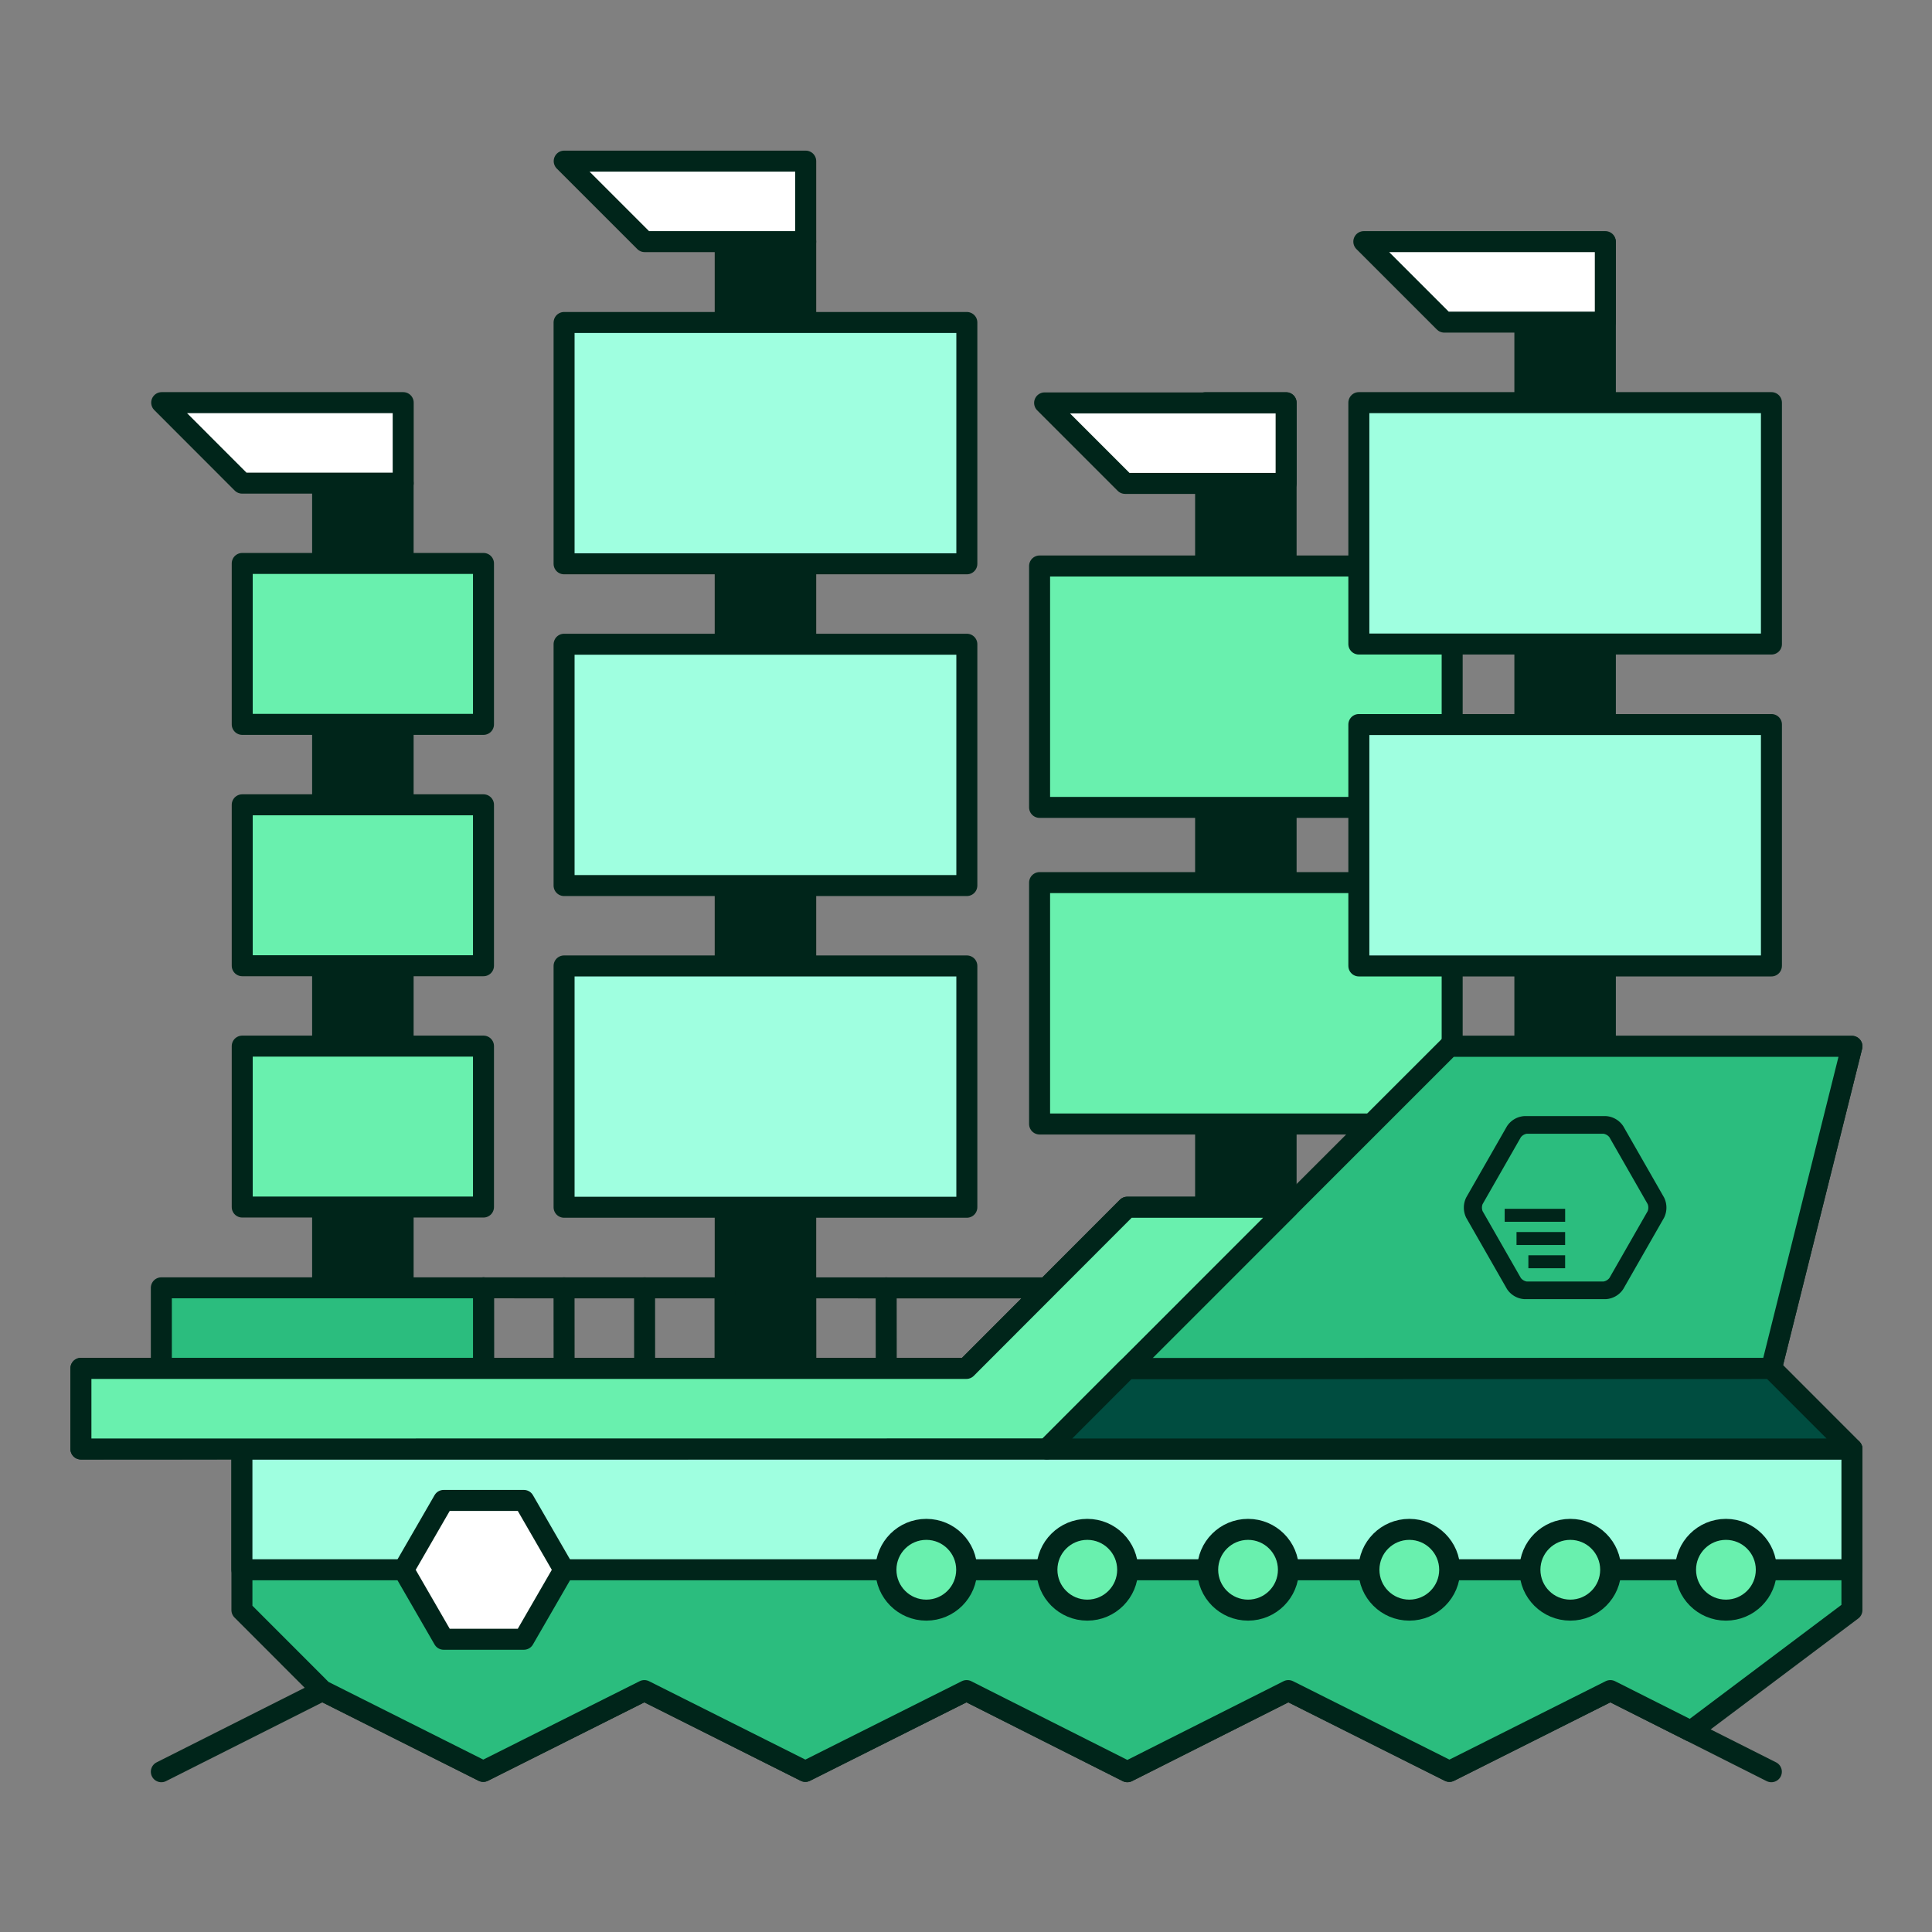<svg xmlns="http://www.w3.org/2000/svg" xmlns:xlink="http://www.w3.org/1999/xlink" width="92" height="92" viewBox="0 0 92 92"><rect x="0" y="0" width="92" height="92" fill="#808080" stroke="none"/><defs><clipPath id="b"><rect width="92" height="92"/></clipPath></defs><g id="a" clip-path="url(#b)"><g transform="translate(-265 -1361)"><rect width="3.833" height="38.321" transform="translate(322.41 1380.174)" stroke-width="1" stroke="#00251a" stroke-linecap="round" stroke-linejoin="round" fill="#00251a"/><rect width="19.647" height="11.495" transform="translate(314.504 1403.029)" stroke-width="1" stroke="#00251a" stroke-linecap="round" stroke-linejoin="round" fill="#69f0ae"/><rect width="19.647" height="11.495" transform="translate(314.504 1387.952)" stroke-width="1" stroke="#00251a" stroke-linecap="round" stroke-linejoin="round" fill="#69f0ae"/><rect width="3.833" height="53.667" transform="translate(299.534 1372.506)" stroke-width="1" stroke="#00251a" stroke-linecap="round" stroke-linejoin="round" fill="#00251a"/><rect width="19.179" height="11.491" transform="translate(291.861 1406.997)" stroke-width="1" stroke="#00251a" stroke-linecap="round" stroke-linejoin="round" fill="#9fffe0"/><rect width="19.179" height="11.491" transform="translate(291.861 1391.678)" stroke-width="1" stroke="#00251a" stroke-linecap="round" stroke-linejoin="round" fill="#9fffe0"/><rect width="19.179" height="11.491" transform="translate(291.861 1376.357)" stroke-width="1" stroke="#00251a" stroke-linecap="round" stroke-linejoin="round" fill="#9fffe0"/><path d="M295.7,1372.506h7.667v-3.833h-11.5Z" fill="#fff" stroke="#00251a" stroke-linecap="round" stroke-linejoin="round" stroke-width="1"/><rect width="3.833" height="38.321" transform="translate(280.363 1384.006)" stroke-width="1" stroke="#00251a" stroke-linecap="round" stroke-linejoin="round" fill="#00251a"/><rect width="11.488" height="7.663" transform="translate(276.535 1387.831)" stroke-width="1" stroke="#00251a" stroke-linecap="round" stroke-linejoin="round" fill="#69f0ae"/><rect width="11.488" height="7.663" transform="translate(276.535 1399.324)" stroke-width="1" stroke="#00251a" stroke-linecap="round" stroke-linejoin="round" fill="#69f0ae"/><rect width="11.488" height="7.663" transform="translate(276.535 1410.815)" stroke-width="1" stroke="#00251a" stroke-linecap="round" stroke-linejoin="round" fill="#69f0ae"/><path d="M276.529,1384.006H284.2v-3.833H272.7Z" fill="#fff" stroke="#00251a" stroke-linecap="round" stroke-linejoin="round" stroke-width="1"/><rect width="3.833" height="38.321" transform="translate(337.613 1372.538)" stroke-width="1" stroke="#00251a" stroke-linecap="round" stroke-linejoin="round" fill="#00251a"/><rect width="19.647" height="11.495" transform="translate(329.707 1395.502)" stroke-width="1" stroke="#00251a" stroke-linecap="round" stroke-linejoin="round" fill="#9fffe0"/><rect width="19.647" height="11.495" transform="translate(329.707 1380.173)" stroke-width="1" stroke="#00251a" stroke-linecap="round" stroke-linejoin="round" fill="#9fffe0"/><path d="M349.35,1445.368l-7.667-3.862-7.663,3.846-7.67-3.846-7.666,3.862-7.662-3.862-7.672,3.846-7.667-3.846-7.67,3.846-7.663-3.846-7.667,3.862" fill="none" stroke="#00251a" stroke-linecap="round" stroke-linejoin="round" stroke-width="1"/><path d="M353.187,1437.672V1430l-3.833-3.839,3.833-15.337-19.167,0-7.667,7.66H318.68l-7.663,7.673H268.853V1430l7.667-.005v7.676l3.83,3.833,7.663,3.846,7.67-3.846,7.667,3.846,7.672-3.846,7.662,3.862,7.666-3.862,7.67,3.846,7.663-3.846,3.833,1.931Z" fill="#2bbd7e" stroke="#00251a" stroke-linecap="round" stroke-linejoin="round" stroke-width="1"/><line x2="26.83" y2="0.004" transform="translate(288.024 1422.325)" stroke-width="1" stroke="#00251a" stroke-linecap="round" stroke-linejoin="round" fill="#69f0ae"/><line x1="0.003" y1="3.839" transform="translate(288.024 1422.325)" stroke-width="1" stroke="#00251a" stroke-linecap="round" stroke-linejoin="round" fill="#69f0ae"/><line x1="0.003" y1="3.839" transform="translate(291.859 1422.325)" stroke-width="1" stroke="#00251a" stroke-linecap="round" stroke-linejoin="round" fill="#69f0ae"/><line x1="0.003" y1="3.839" transform="translate(295.694 1422.325)" stroke-width="1" stroke="#00251a" stroke-linecap="round" stroke-linejoin="round" fill="#69f0ae"/><line x1="0.003" y1="3.839" transform="translate(299.529 1422.325)" stroke-width="1" stroke="#00251a" stroke-linecap="round" stroke-linejoin="round" fill="#69f0ae"/><line x1="0.003" y1="3.839" transform="translate(303.364 1422.325)" stroke-width="1" stroke="#00251a" stroke-linecap="round" stroke-linejoin="round" fill="#69f0ae"/><line x1="0.003" y1="3.839" transform="translate(307.199 1422.325)" stroke-width="1" stroke="#00251a" stroke-linecap="round" stroke-linejoin="round" fill="#69f0ae"/><rect width="15.341" height="3.838" transform="translate(272.683 1422.325)" stroke-width="1" stroke="#00251a" stroke-linecap="round" stroke-linejoin="round" fill="#2bbd7e"/><rect width="76.667" height="5.75" transform="translate(276.52 1430)" stroke-width="1" stroke="#00251a" stroke-linecap="round" stroke-linejoin="round" fill="#9fffe0"/><circle cx="1.923" cy="1.923" r="1.923" transform="translate(322.508 1433.827)" fill="#69f0ae" stroke="#00251a" stroke-linecap="round" stroke-linejoin="round" stroke-width="1"/><circle cx="1.923" cy="1.923" r="1.923" transform="translate(314.853 1433.827)" fill="#69f0ae" stroke="#00251a" stroke-linecap="round" stroke-linejoin="round" stroke-width="1"/><circle cx="1.923" cy="1.923" r="1.923" transform="translate(307.187 1433.827)" fill="#69f0ae" stroke="#00251a" stroke-linecap="round" stroke-linejoin="round" stroke-width="1"/><circle cx="1.923" cy="1.923" r="1.923" transform="translate(330.187 1433.827)" fill="#69f0ae" stroke="#00251a" stroke-linecap="round" stroke-linejoin="round" stroke-width="1"/><circle cx="1.923" cy="1.923" r="1.923" transform="translate(337.853 1433.827)" fill="#69f0ae" stroke="#00251a" stroke-linecap="round" stroke-linejoin="round" stroke-width="1"/><circle cx="1.923" cy="1.923" r="1.923" transform="translate(345.264 1433.827)" fill="#69f0ae" stroke="#00251a" stroke-linecap="round" stroke-linejoin="round" stroke-width="1"/><path d="M318.672,1426.172l30.682-.009,3.833-15.337-19.167,0Z" fill="#2bbd7e" stroke="#00251a" stroke-linecap="round" stroke-linejoin="round" stroke-width="1"/><path d="M326.353,1418.49H318.68l-7.663,7.673H268.853V1430l46-.005Z" fill="#69f0ae" stroke="#00251a" stroke-linecap="round" stroke-linejoin="round" stroke-width="1"/><path d="M333.777,1376.339h7.667v-3.833h-11.5Z" fill="#fff" stroke="#00251a" stroke-linecap="round" stroke-linejoin="round" stroke-width="1"/><path d="M318.577,1384.019h7.667v-3.833h-11.5Z" fill="#fff" stroke="#00251a" stroke-linecap="round" stroke-linejoin="round" stroke-width="1"/><path d="M289.945,1432.448h-3.818l-1.909,3.306,1.909,3.306h3.818l1.909-3.306Z" fill="#fff" stroke="#00251a" stroke-linecap="round" stroke-linejoin="round" stroke-width="1"/><path d="M343.461,1418.673l-1.823,3.185a.457.457,0,0,1-.286.167h-3.644a.457.457,0,0,1-.286-.167l-1.822-3.185a.469.469,0,0,1,0-.334l1.822-3.186a.46.46,0,0,1,.286-.166h3.644a.46.46,0,0,1,.286.166l1.823,3.186a.469.469,0,0,1,0,.334m.778-.653-1.938-3.387a1.067,1.067,0,0,0-.833-.486h-3.876a1.067,1.067,0,0,0-.833.486l-1.938,3.387a1.091,1.091,0,0,0,0,.971l1.938,3.388a1.066,1.066,0,0,0,.833.485h3.876a1.066,1.066,0,0,0,.833-.485l1.938-3.388a1.084,1.084,0,0,0,0-.971" fill="#00251a"/><rect width="2.88" height="0.617" transform="translate(336.651 1418.563)" fill="#00251a"/><rect width="2.315" height="0.617" transform="translate(337.215 1419.669)" fill="#00251a"/><rect width="1.75" height="0.617" transform="translate(337.78 1420.775)" fill="#00251a"/><path d="M353.187,1430,314.853,1430l3.818-3.824,30.682-.009Z" fill="#004d40" stroke="#00251a" stroke-linecap="round" stroke-linejoin="round" stroke-width="1"/></g><rect width="92" height="92" fill="none"/></g></svg>